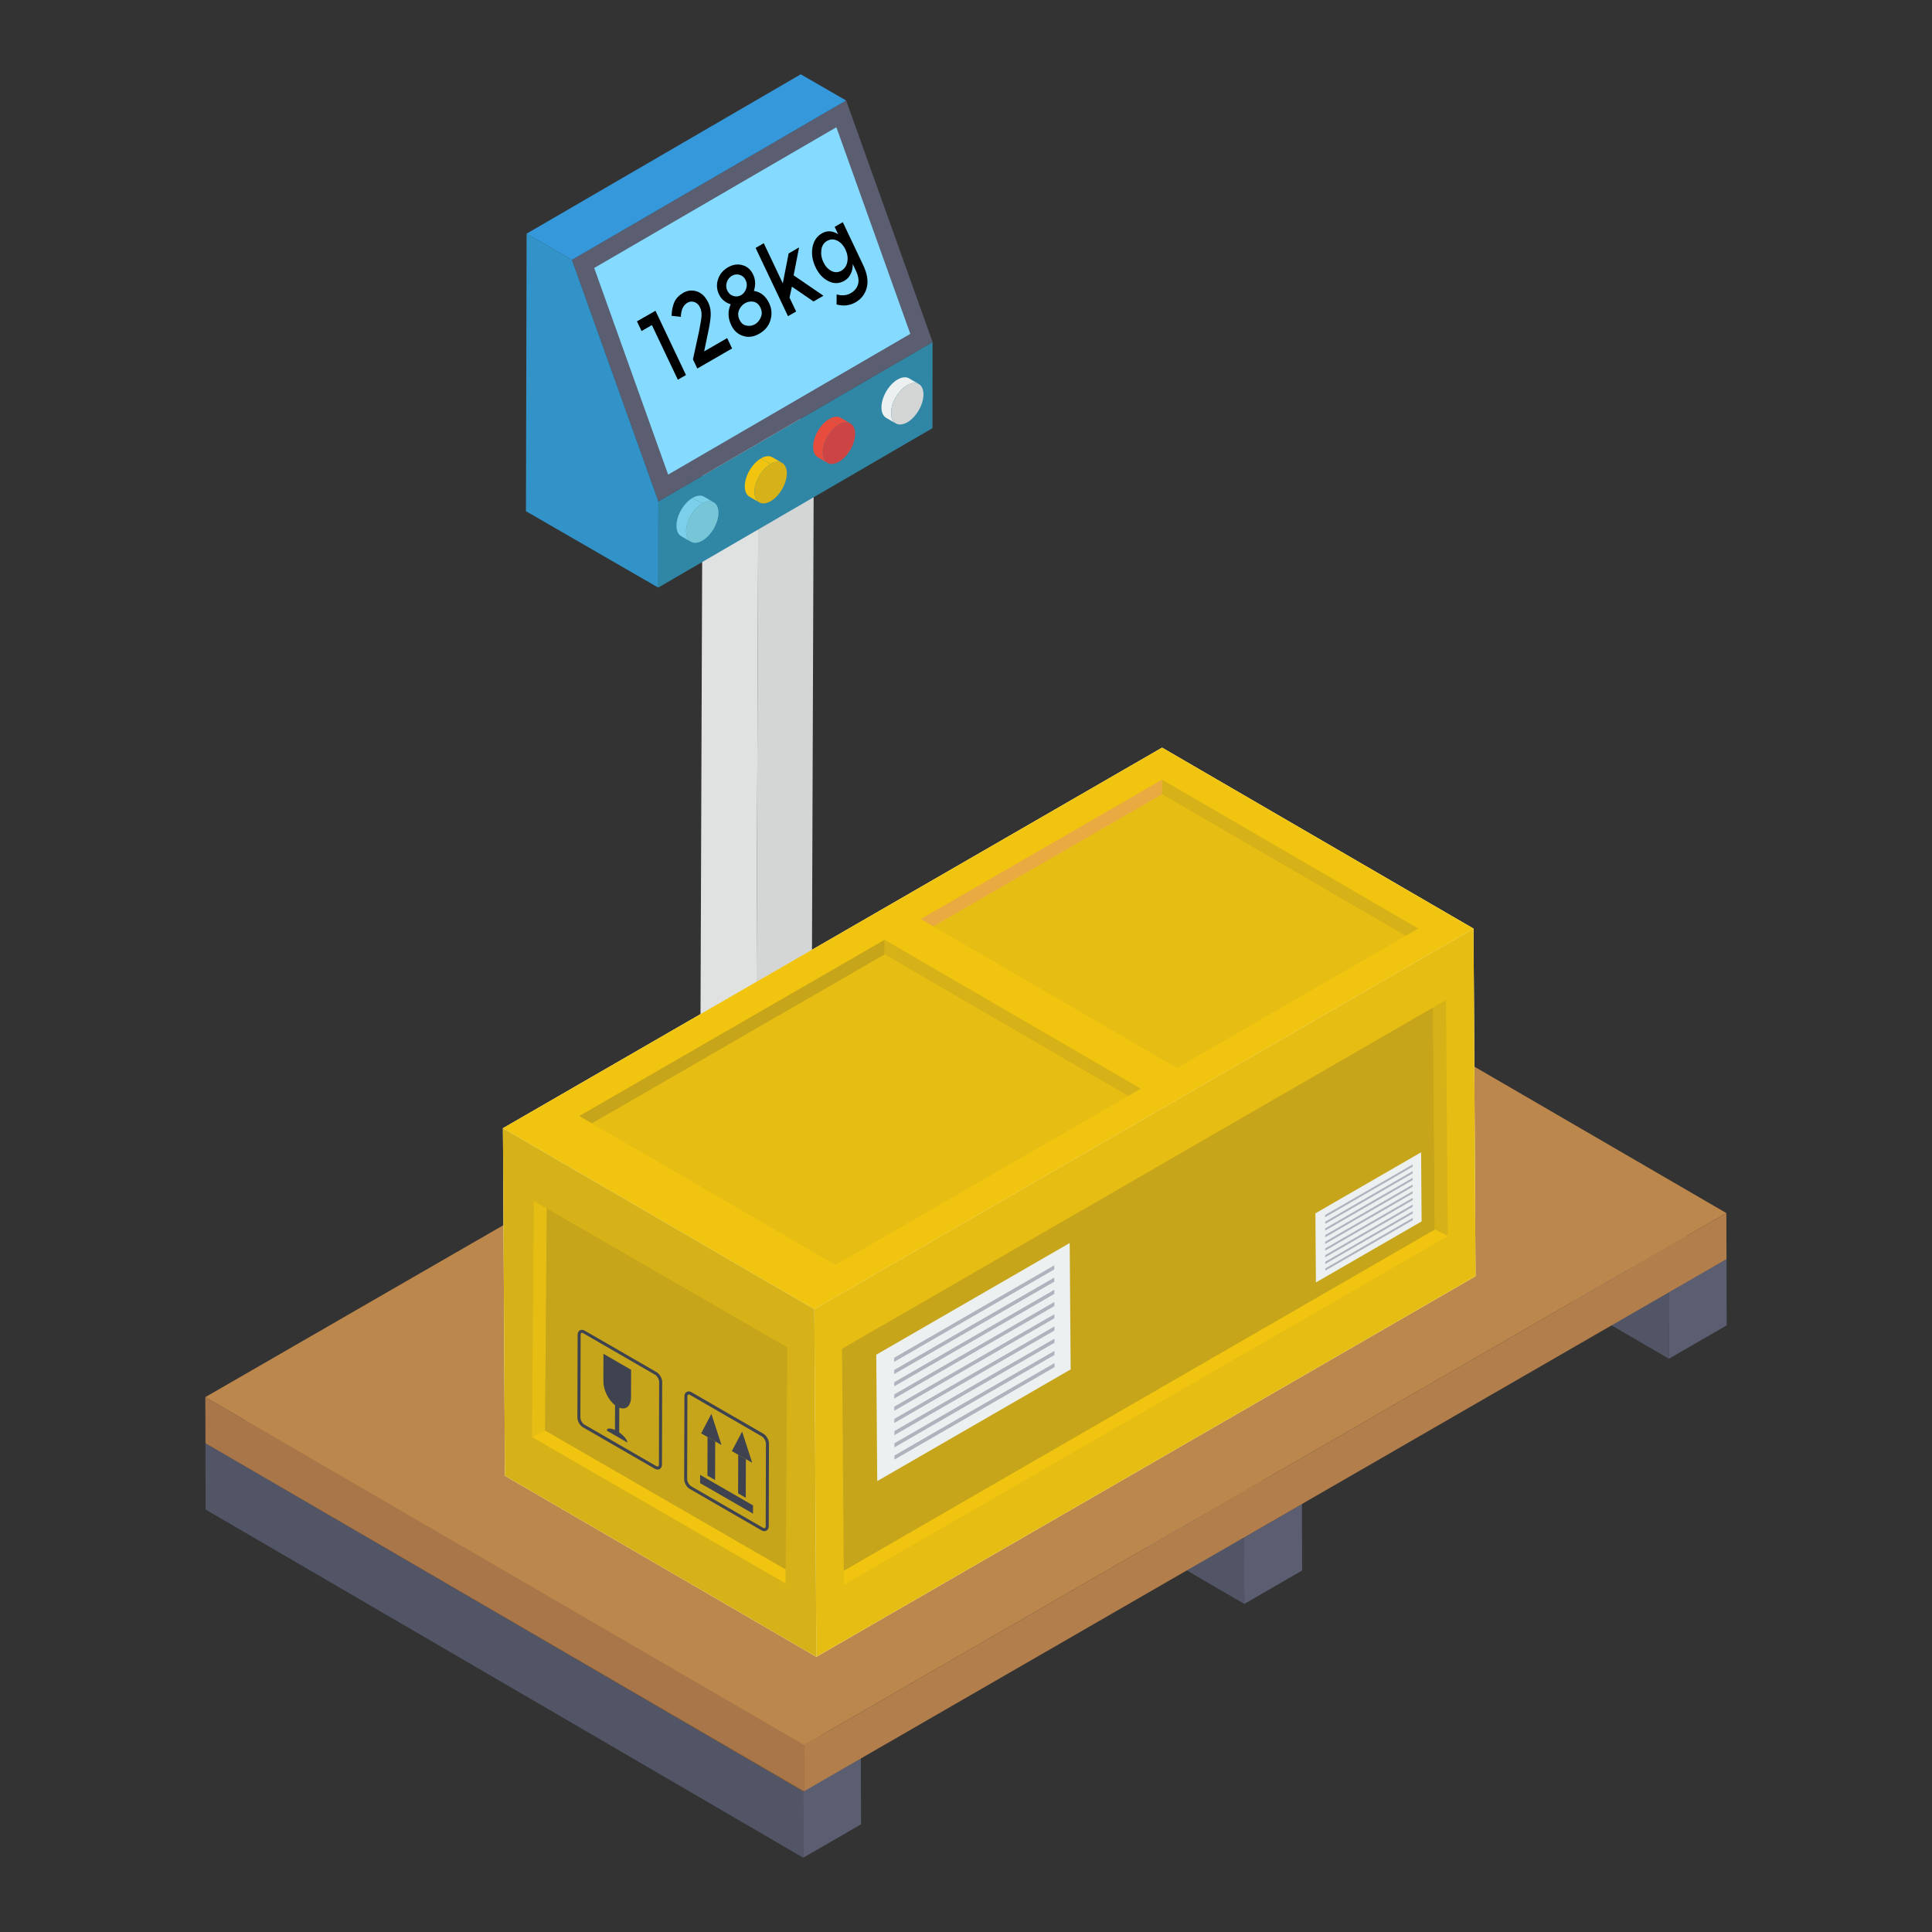 <svg id="Layer_1" enable-background="new 0 0 52 52" height="512" viewBox="0 0 52 52" width="512" xmlns="http://www.w3.org/2000/svg"><rect x="0" y="0" width="52" height="52" fill="#333333" stroke="none"/><g><g><g><g enable-background="new"><g><path d="m21.614 48.212-16.085-9.37.005 1.788 16.085 9.37z" fill="#525566"/></g><g><path d="m23.169 47.314-16.085-9.37-1.556.898 16.085 9.37z" fill="#91663e"/></g><g><path d="m21.614 48.212.005 1.788 1.556-.898-.005-1.788z" fill="#5b5e71"/></g></g></g><g><g enable-background="new"><g><path d="m33.485 41.381-16.085-9.37.005 1.788 16.085 9.37z" fill="#525566"/></g><g><path d="m35.041 40.483-16.085-9.37-1.556.898 16.085 9.37z" fill="#91663e"/></g><g><path d="m33.485 41.381.005 1.788 1.556-.898-.005-1.788z" fill="#5b5e71"/></g></g></g><g><g enable-background="new"><g><path d="m44.913 34.783-16.085-9.37.005 1.788 16.085 9.37z" fill="#525566"/></g><g><path d="m46.469 33.884-16.085-9.37-1.556.898 16.085 9.37z" fill="#91663e"/></g><g><path d="m44.913 34.783.005 1.788 1.556-.898-.005-1.788z" fill="#5b5e71"/></g></g></g><g><g enable-background="new"><g><path d="m5.526 37.604.004 1.238 16.117 9.366-.004-1.238z" fill="#a87648"/></g><g><path d="m21.643 46.97.004 1.238 24.822-14.32-.004-1.238z" fill="#b27e4b"/></g><g><path d="m5.526 37.604 16.117 9.366 24.822-14.32-16.117-9.366z" fill="#bc874d"/></g></g></g><g><g enable-background="new"><g><path d="m15.202 30.86.005 1.111 5.545 3.223-.005-1.111z" fill="#d4d6d6"/></g><g><path d="m20.747 34.083.005 1.111 6.32-3.649-.005-1.111z" fill="#e0e2e2"/></g><g><path d="m15.202 30.86 5.545 3.223 6.32-3.649-5.545-3.223z" fill="#ecf0f1"/></g></g></g><g><g enable-background="new"><g><path d="m21.906 11.473-.07 19.278-1.493.867.07-19.278z" fill="#d4d6d6"/></g><g><path d="m20.414 12.34-.07 19.278-1.502-.867.07-19.278z" fill="#e0e2e2"/></g><g><path d="m21.906 11.473-1.493.867-1.502-.867 1.493-.867z" fill="#ecf0f1"/></g></g></g><g><g enable-background="new"><g><path d="m17.719 13.496 7.381-4.29-.003 2.319-7.381 4.29z" fill="#3087a5"/></g><g><path d="m15.393 6.994 7.381-4.29 2.327 6.502-7.381 4.29z" fill="#5b5e71"/><path d="m15.993 7.213 6.518-3.788 1.99 5.561-6.518 3.788z" fill="#84dbff"/></g><g><path d="m14.172 6.29 7.381-4.29 1.22.705-7.381 4.29z" fill="#3498db"/></g><g><path d="m15.393 6.994 2.327 6.502-.003 2.319-3.561-2.056.018-7.469z" fill="#3293c9"/></g></g></g><g><g><path d="m18.39 7.881c.115-.066.237-.079.366-.038.13.043.232.143.308.302.042.088.064.183.065.286.003.102-.016.246-.052.429l-.125.598.62-.358.132.279-.936.54-.117-.247.166-.766c.034-.173.057-.304.064-.395.007-.091-.007-.169-.04-.237-.033-.07-.081-.118-.145-.142-.067-.025-.131-.02-.195.017-.111.064-.17.191-.176.379l-.251-.028c.007-.149.033-.273.077-.371.046-.101.126-.182.239-.248z"/></g><g><path d="m17.642 8.364.821 1.73-.219.126-.698-1.47-.278.16-.124-.261z"/></g><g><path d="m20.291 7.829c.183.03.32.139.411.332.07.147.081.3.035.454-.045.156-.145.277-.297.365-.152.088-.3.109-.441.061-.142-.045-.248-.143-.318-.29-.092-.193-.095-.378-.015-.561-.145-.046-.251-.135-.315-.269-.062-.132-.07-.269-.025-.404.046-.139.135-.245.267-.322.131-.076.261-.096.391-.058.129.035.225.122.287.253.064.134.071.28.021.439zm.186.713c.037-.082.034-.17-.009-.26-.043-.091-.105-.144-.186-.161-.08-.015-.158-.001-.23.04-.073.042-.126.105-.161.185-.034.083-.029.17.014.261.043.091.105.144.189.157.083.016.159.003.227-.036.068-.039.119-.101.156-.186m-.915-.946c-.025.078-.021.154.014.226.036.075.09.122.162.144.072.022.144.015.21-.023s.111-.099.136-.176c.026-.079.021-.154-.015-.228-.034-.073-.087-.12-.161-.141-.072-.022-.141-.014-.208.025s-.114.097-.138.175"/></g><g><path d="m20.557 6.546.512 1.08.157-.804.281-.163-.146.752.802.549-.267.154-.582-.398-.064.294.178.374-.219.126-.872-1.837z"/></g><g><path d="m22.465 6.106.219-.126.546 1.15c.111.234.144.437.1.61-.046.174-.145.306-.303.397-.156.09-.328.108-.511.058l.002-.27c.149.039.273.027.377-.033s.171-.139.2-.243c.029-.103.006-.229-.064-.376l-.08-.168c.004.096-.013.184-.053.264-.037.082-.094.144-.171.188-.138.08-.28.084-.426.012-.148-.071-.265-.197-.351-.378-.086-.181-.113-.359-.082-.533.031-.171.115-.297.253-.377.138-.08.283-.074.437.022zm.341.939c.02-.107.002-.218-.052-.331-.053-.111-.128-.192-.22-.237-.093-.047-.185-.043-.273.007-.09.052-.14.133-.154.242-.015.113.003.223.054.33.052.109.123.186.214.235.089.047.18.047.269-.005.088-.051.143-.132.162-.241"/></g></g><g><g enable-background="new"><g><path d="m18.951 13.37.26.151c-.079-.046-.189-.039-.31.03l-.26-.151c.121-.07.231-.077.31-.03z" fill="#7ccfe8"/></g><g><path d="m18.594 14.582-.26-.151c-.078-.045-.127-.142-.127-.279-.001-.276.194-.612.434-.751l.26.151c-.24.139-.435.475-.434.751 0.0.137.049.234.127.279z" fill="#7ccfe8"/></g><g><path d="m18.901 13.551c.24-.139.436-.028.437.248s-.194.613-.434.752c-.24.139-.436.027-.437-.249s.194-.612.434-.751z" fill="#77c6d8"/></g></g><g enable-background="new"><g><path d="m20.79 12.308.26.151c-.079-.046-.189-.039-.31.03l-.26-.151c.121-.07.231-.077.31-.03z" fill="#f1c40f"/></g><g><path d="m20.433 13.52-.26-.151c-.078-.045-.127-.142-.127-.279-.001-.276.194-.612.434-.751l.26.151c-.24.139-.435.475-.434.751 0.0.137.049.234.127.279z" fill="#f1c40f"/></g><g><path d="m20.74 12.49c.24-.139.436-.028.437.248s-.194.613-.434.752c-.24.139-.436.027-.437-.249-.001-.276.194-.612.434-.751z" fill="#d6b218"/></g></g><g enable-background="new"><g><path d="m22.629 11.246.26.151c-.079-.046-.189-.039-.31.03l-.26-.151c.121-.07.231-.077.31-.03z" fill="#e74c3c"/></g><g><path d="m22.272 12.459-.26-.151c-.078-.045-.127-.142-.127-.279-.001-.276.194-.612.434-.751l.26.151c-.24.139-.435.475-.434.751 0.0.137.049.234.127.279z" fill="#e74c3c"/></g><g><path d="m22.579 11.428c.24-.139.436-.028.437.248s-.194.613-.434.752c-.24.139-.436.027-.437-.249-.001-.276.194-.612.434-.751z" fill="#c44"/></g></g><g enable-background="new"><path d="m24.468 10.184c-.079-.046-.189-.039-.31.031-.24.139-.434.475-.434.751 0.0.137.049.234.127.28l.26.151c-.078-.045-.127-.142-.127-.28-.001-.276.193-.612.434-.751.121-.07.231-.077.31-.031z" fill="#ecf0f1"/><g><path d="m24.418 10.366c.241-.139.436-.028.437.248s-.193.613-.434.752c-.24.139-.436.027-.436-.249s.193-.612.434-.751z" fill="#d4d6d6"/></g></g></g></g><g><path d="m39.66 24.994-8.382-4.871-17.741 10.243.054 9.355 8.382 4.871 17.741-10.243-.054-9.301z" fill="#f1c40f"/><g><path d="m31.278 20.124-17.741 10.243.054 9.355 8.382 4.871 17.741-10.243-.054-9.355z" fill="#ecf0f1"/><g><g><g><path d="m13.537 30.366.054 9.355 8.382 4.871-.054-9.355z" fill="#d6b218"/></g><path d="m21.919 35.237.054 9.355 17.741-10.243-.054-9.355z" fill="#e5bd13"/><g><g><path d="m38.571 27.118.348-.201.049 6.352-.351-.176z" fill="#d6b218"/><path d="m38.618 33.093.351.176v0l-16.255 9.384-.003-.377z" fill="#f1c40f"/><path d="m38.571 27.118.046 5.975-15.907 9.184-.046-5.975z" fill="#c6a51a"/><path d="m28.791 33.456.026 3.402-5.206 3.006-.026-3.402z" fill="#ecf0f1"/></g></g><g><g><path d="m14.716 32.526-.348-.201-.049 6.352.351-.176z" fill="#e5bd13"/><path d="m14.67 38.502-.351.176v0l6.824 3.939.003-.377z" fill="#f1c40f"/><path d="m14.716 32.526-.046 5.975 6.476 3.739.046-5.975z" fill="#c6a51a"/></g></g><path d="m13.537 30.366 8.382 4.871 17.741-10.243-8.382-4.871z" fill="#f1c40f"/><g><path d="m31.278 20.984v.398l-6.153 3.554-.344-.2z" fill="#eaaa42"/><path d="m38.174 24.992-.343.198-6.553-3.808v-.398z" fill="#d6b218"/><path d="m25.125 24.936 6.153-3.554 6.553 3.808-6.152 3.554z" fill="#e5bd13"/></g><g><path d="m23.811 25.294v.398l-7.876 4.546-.344-.2z" fill="#c6a51a"/><path d="m30.707 29.302-.343.198-6.553-3.808v-.398z" fill="#d6b218"/><path d="m15.934 30.237 7.876-4.546 6.553 3.808-7.876 4.546z" fill="#e5bd13"/></g></g><g><g><g><g><g><path d="m19.974 38.531-.276.525.171.099.377.216z" fill="#3f434f"/></g></g></g><g><g><g><path d="m19.869 39.155-.003 1.039.206.119.003-1.039z" fill="#3f434f"/></g></g></g><g><g><g><path d="m18.844 39.696-.001.222 1.424.822.001-.222z" fill="#3f434f"/></g></g></g><g><g><g><path d="m16.242 36.438-.002.74c-.001.234.134.505.314.643l-.002.667c-.126-.058-.221-.053-.221.017l.555.321c0-.07-.094-.185-.22-.272l.002-.667c.082.033.153.025.208-.01.065-.049.108-.139.108-.269l.002-.74z" fill="#3f434f"/></g></g></g><g><g><g><path d="m19.044 38.678-.003 1.039.206.119.003-1.039z" fill="#3f434f"/></g></g></g><g><g><g><path d="m19.147 38.053-.275.526.171.099.376.215z" fill="#3f434f"/></g></g></g></g><g><g><g><g><path d="m17.7 39.553c-.025 0-.053-.008-.079-.023l-1.931-1.115c-.083-.048-.15-.167-.15-.264l.007-2.223c0-.056.022-.101.06-.122.038-.021.085-.018.132.009l1.931 1.115c.085.05.154.169.153.266l-.006 2.223c0 .055-.023.099-.061.12-.017.01-.035.015-.055.015zm-2.039-3.681c-.005 0-.01.001-.014.003-.012.007-.019.027-.019.052l-.007 2.223c0 .069.051.16.11.194l1.931 1.115c.022.013.041.014.053.009.012-.007.019-.025.02-.05l.006-2.223c0-.068-.053-.161-.113-.196l-1.931-1.115c-.013-.008-.026-.012-.036-.012z" fill="#3f434f"/></g></g></g><g><g><g><path d="m20.574 41.212c-.025 0-.053-.007-.079-.023l-1.931-1.115c-.085-.049-.15-.165-.15-.264l.007-2.224c0-.055.021-.1.06-.122.039-.023.085-.019.132.008l1.931 1.115c.085.049.154.168.153.266l-.006 2.223c0 .054-.021.098-.059.12-.017.01-.037.015-.057.015zm-2.038-3.68c-.005 0-.011.001-.015.003-.012.007-.019.026-.019.051l-.007 2.224c0 .069.052.16.11.194l1.931 1.115c.021.012.041.014.054.008.012-.007.019-.025.019-.049l.006-2.223c0-.069-.053-.161-.113-.196l-1.931-1.115c-.013-.007-.025-.011-.035-.011z" fill="#3f434f"/></g></g></g></g></g></g><g><g enable-background="new"><g><path d="m28.383 36.687 0.0.11-4.309 2.488-0-.11z" fill="#b0b3bd"/></g><g><path d="m28.382 36.358 0.0.11-4.309 2.488-0-.11z" fill="#b0b3bd"/></g><g><path d="m28.381 36.03 0.0.11-4.309 2.488-0-.11z" fill="#b0b3bd"/></g><g><path d="m28.38 35.701 0.0.11-4.309 2.488-0-.109z" fill="#b0b3bd"/></g><g><path d="m28.379 35.372 0.0.11-4.309 2.488-0-.11z" fill="#b0b3bd"/></g><g><path d="m28.378 35.043 0.0.11-4.309 2.488-0-.11z" fill="#b0b3bd"/></g><g><path d="m28.377 34.715 0.0.11-4.309 2.488-0-.11z" fill="#b0b3bd"/></g><g><path d="m28.376 34.386 0.0.11-4.309 2.488-0-.11z" fill="#b0b3bd"/></g><g><path d="m28.375 34.057 0.0.11-4.309 2.488-0-.11z" fill="#b0b3bd"/></g></g></g><path d="m38.249 31.014.014 1.86-2.845 1.643-.014-1.86z" fill="#ecf0f1"/><g><g enable-background="new"><g><path d="m38.025 32.78 0.0.06-2.355 1.36-0-.06z" fill="#b0b3bd"/></g><g><path d="m38.025 32.6 0.0.06-2.355 1.36-0-.06z" fill="#b0b3bd"/></g><g><path d="m38.024 32.421 0.0.06-2.355 1.36-0-.06z" fill="#b0b3bd"/></g><g><path d="m38.024 32.241 0.0.06-2.355 1.36-0-.06z" fill="#b0b3bd"/></g><g><path d="m38.023 32.061 0.0.06-2.355 1.36-0-.06z" fill="#b0b3bd"/></g><g><path d="m38.023 31.882 0.0.06-2.355 1.36-0-.06z" fill="#b0b3bd"/></g><g><path d="m38.022 31.702 0.0.06-2.355 1.36-0-.06z" fill="#b0b3bd"/></g><g><path d="m38.022 31.522 0.0.06-2.355 1.36-0-.06z" fill="#b0b3bd"/></g><g><path d="m38.021 31.342 0.0.06-2.355 1.36-0-.06z" fill="#b0b3bd"/></g></g></g></g></g></g></svg>